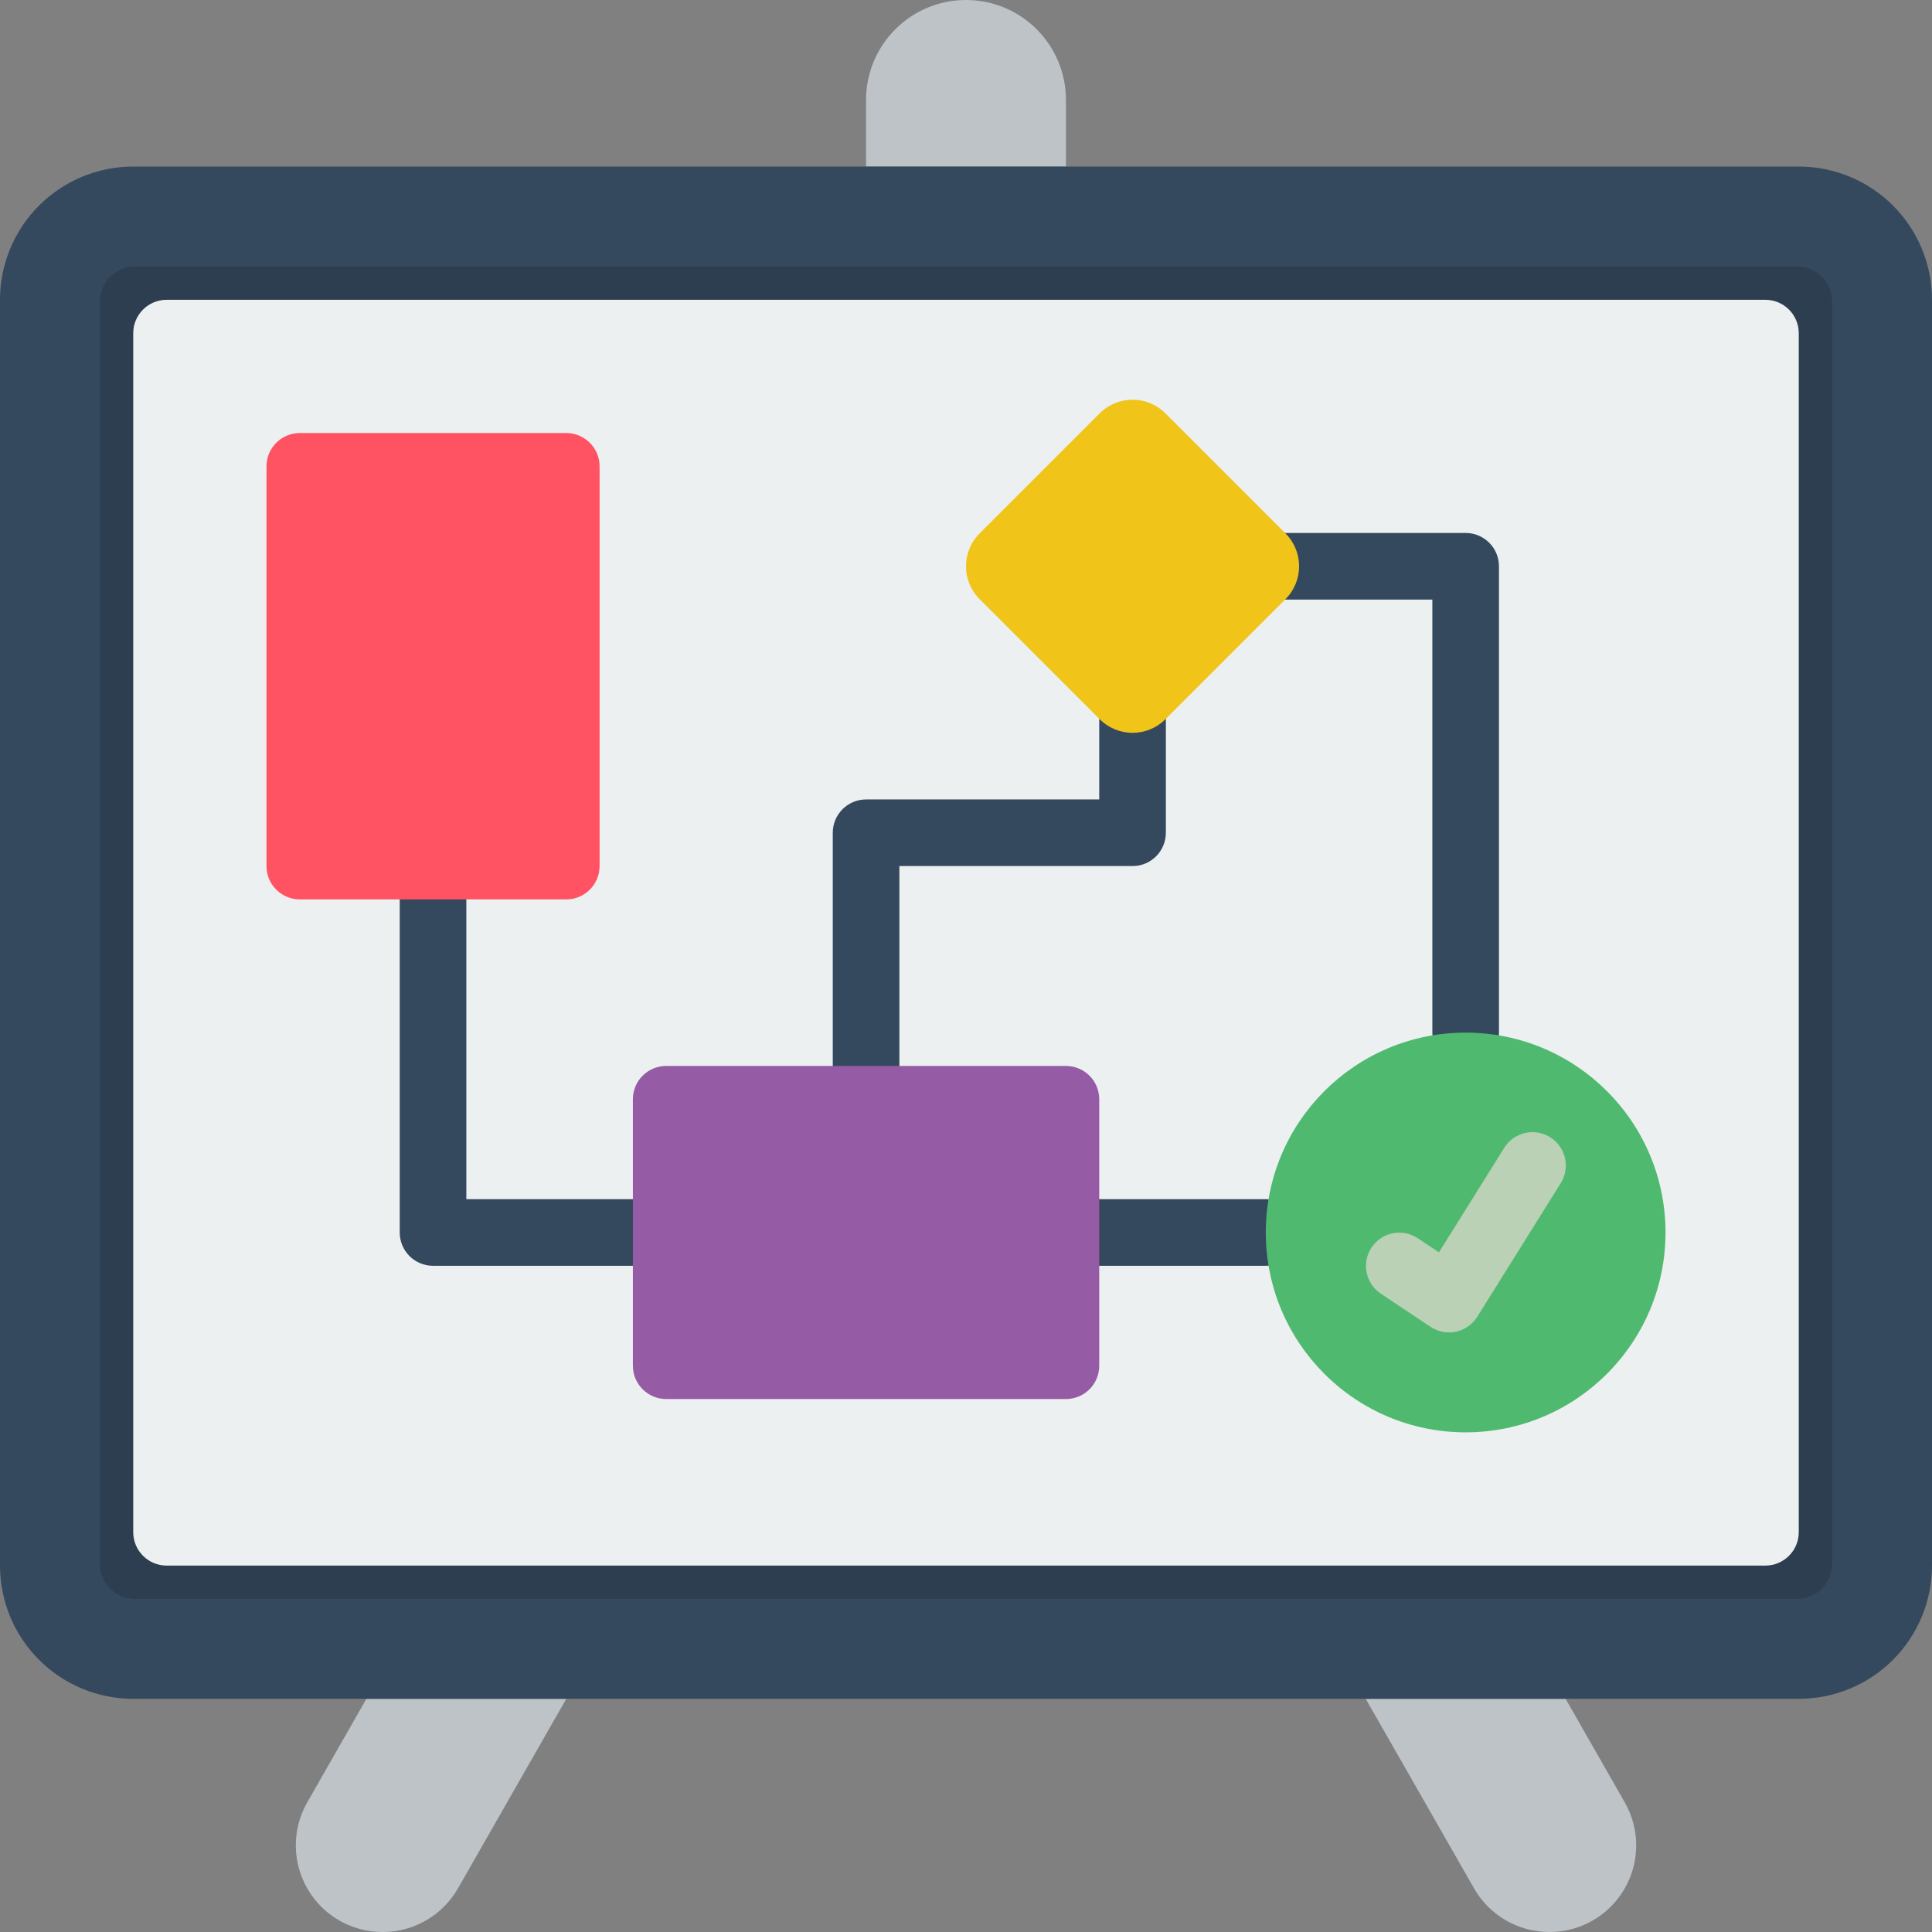 <svg height="512pt" viewBox="0 0 512 512" width="512pt" xmlns="http://www.w3.org/2000/svg"><rect x="0" y="0" width="512" height="512" fill="#808080" stroke="none"/><path d="m256 0c14.625 0 26.484 11.855 26.484 26.484v17.652h-52.969v-17.652c0-14.629 11.859-26.484 26.484-26.484zm0 0" fill="#bdc3c7"/><path d="m97.102 450.207-15.688 27.453c-4.059 7.105-4.031 15.832.078 22.906 4.105 7.078 11.668 11.434 19.848 11.434h.098c8.234 0 15.84-4.414 19.926-11.562l28.707-50.23zm0 0" fill="#bdc3c7"/><path d="m414.898 450.207 15.688 27.453c4.059 7.105 4.031 15.832-.078 22.906-4.105 7.078-11.668 11.434-19.848 11.434h-.098c-8.234 0-15.84-4.414-19.926-11.562l-28.707-50.23zm0 0" fill="#bdc3c7"/><path d="m335.449 450.207h141.242c9.363.004 18.348-3.719 24.969-10.34 6.625-6.621 10.344-15.605 10.34-24.969v-335.449c.004-9.367-3.715-18.348-10.34-24.973-6.621-6.621-15.605-10.34-24.969-10.34h-441.383c-9.363 0-18.348 3.719-24.969 10.34-6.625 6.625-10.344 15.605-10.34 24.973v335.449c-.004 9.363 3.715 18.348 10.34 24.969 6.621 6.621 15.605 10.344 24.969 10.34zm0 0" fill="#35495e"/><path d="m338.625 423.723h137.711c5.094-.047 9.195-4.195 9.18-9.289v-334.52c.016-5.094-4.086-9.246-9.18-9.293h-440.672c-5.094.047-9.195 4.199-9.18 9.293v334.52c-.016 5.094 4.086 9.242 9.18 9.289zm0 0" fill="#2c3e50"/><path d="m335.449 414.898h132.414c4.867-.016 8.812-3.961 8.828-8.828v-317.793c-.016-4.871-3.961-8.816-8.828-8.828h-423.727c-4.867.012-8.812 3.957-8.828 8.828v317.793c.016 4.867 3.961 8.812 8.828 8.828zm0 0" fill="#ecf0f1"/><g fill="#35495e"><path d="m335.449 335.449h-44.141c-4.875 0-8.824-3.953-8.824-8.828s3.949-8.828 8.824-8.828h44.141c4.875 0 8.828 3.953 8.828 8.828s-3.953 8.828-8.828 8.828zm0 0"/><path d="m167.723 335.449h-52.965c-4.875 0-8.828-3.953-8.828-8.828v-88.277c0-4.875 3.953-8.828 8.828-8.828s8.828 3.953 8.828 8.828v79.449h44.137c4.875 0 8.828 3.953 8.828 8.828s-3.953 8.828-8.828 8.828zm0 0"/><path d="m229.516 291.309c-4.875 0-8.824-3.949-8.824-8.824v-61.793c0-4.879 3.949-8.828 8.824-8.828h61.793v-26.484c0-4.875 3.953-8.828 8.828-8.828s8.828 3.953 8.828 8.828v35.312c0 4.875-3.953 8.824-8.828 8.824h-61.793v52.969c0 4.875-3.949 8.824-8.828 8.824zm0 0"/><path d="m388.414 282.484c-4.875 0-8.828-3.953-8.828-8.828v-114.758h-44.137c-4.875 0-8.828-3.953-8.828-8.828s3.953-8.828 8.828-8.828h52.965c4.875 0 8.828 3.953 8.828 8.828v123.586c0 4.875-3.953 8.828-8.828 8.828zm0 0"/></g><path d="m441.379 326.621c0 29.25-23.715 52.965-52.965 52.965-29.254 0-52.965-23.715-52.965-52.965 0-29.254 23.711-52.965 52.965-52.965 29.25 0 52.965 23.711 52.965 52.965zm0 0" fill="#4fba6f"/><path d="m384 353.102c-1.742 0-3.445-.516-4.898-1.48l-13.238-8.828c-4.008-2.723-5.07-8.168-2.383-12.195 2.688-4.031 8.121-5.145 12.176-2.492l5.676 3.781 17.25-27.602c1.652-2.719 4.637-4.336 7.816-4.238 3.18.098 6.062 1.898 7.543 4.711 1.48 2.816 1.332 6.211-.391 8.887l-22.066 35.309c-1.266 2.027-3.297 3.453-5.629 3.953-.609.133-1.23.199-1.855.195zm0 0" fill="#bbd1b5"/><path d="m282.484 370.758h-105.934c-4.875 0-8.828-3.953-8.828-8.828v-70.621c0-4.875 3.953-8.824 8.828-8.824h105.934c4.875 0 8.824 3.949 8.824 8.824v70.621c0 4.875-3.949 8.828-8.824 8.828zm0 0" fill="#955ba5"/><path d="m259.605 141.363 31.828-31.828c4.809-4.805 12.602-4.805 17.41 0l31.828 31.828c4.805 4.809 4.805 12.602 0 17.41l-31.828 31.828c-4.809 4.809-12.602 4.809-17.41 0l-31.828-31.828c-4.809-4.809-4.809-12.602 0-17.41zm0 0" fill="#f0c419"/><path d="m79.449 114.758h70.621c4.875 0 8.828 3.953 8.828 8.828v105.93c0 4.879-3.953 8.828-8.828 8.828h-70.621c-4.875 0-8.828-3.949-8.828-8.828v-105.93c0-4.875 3.953-8.828 8.828-8.828zm0 0" fill="#ff5364"/></svg>